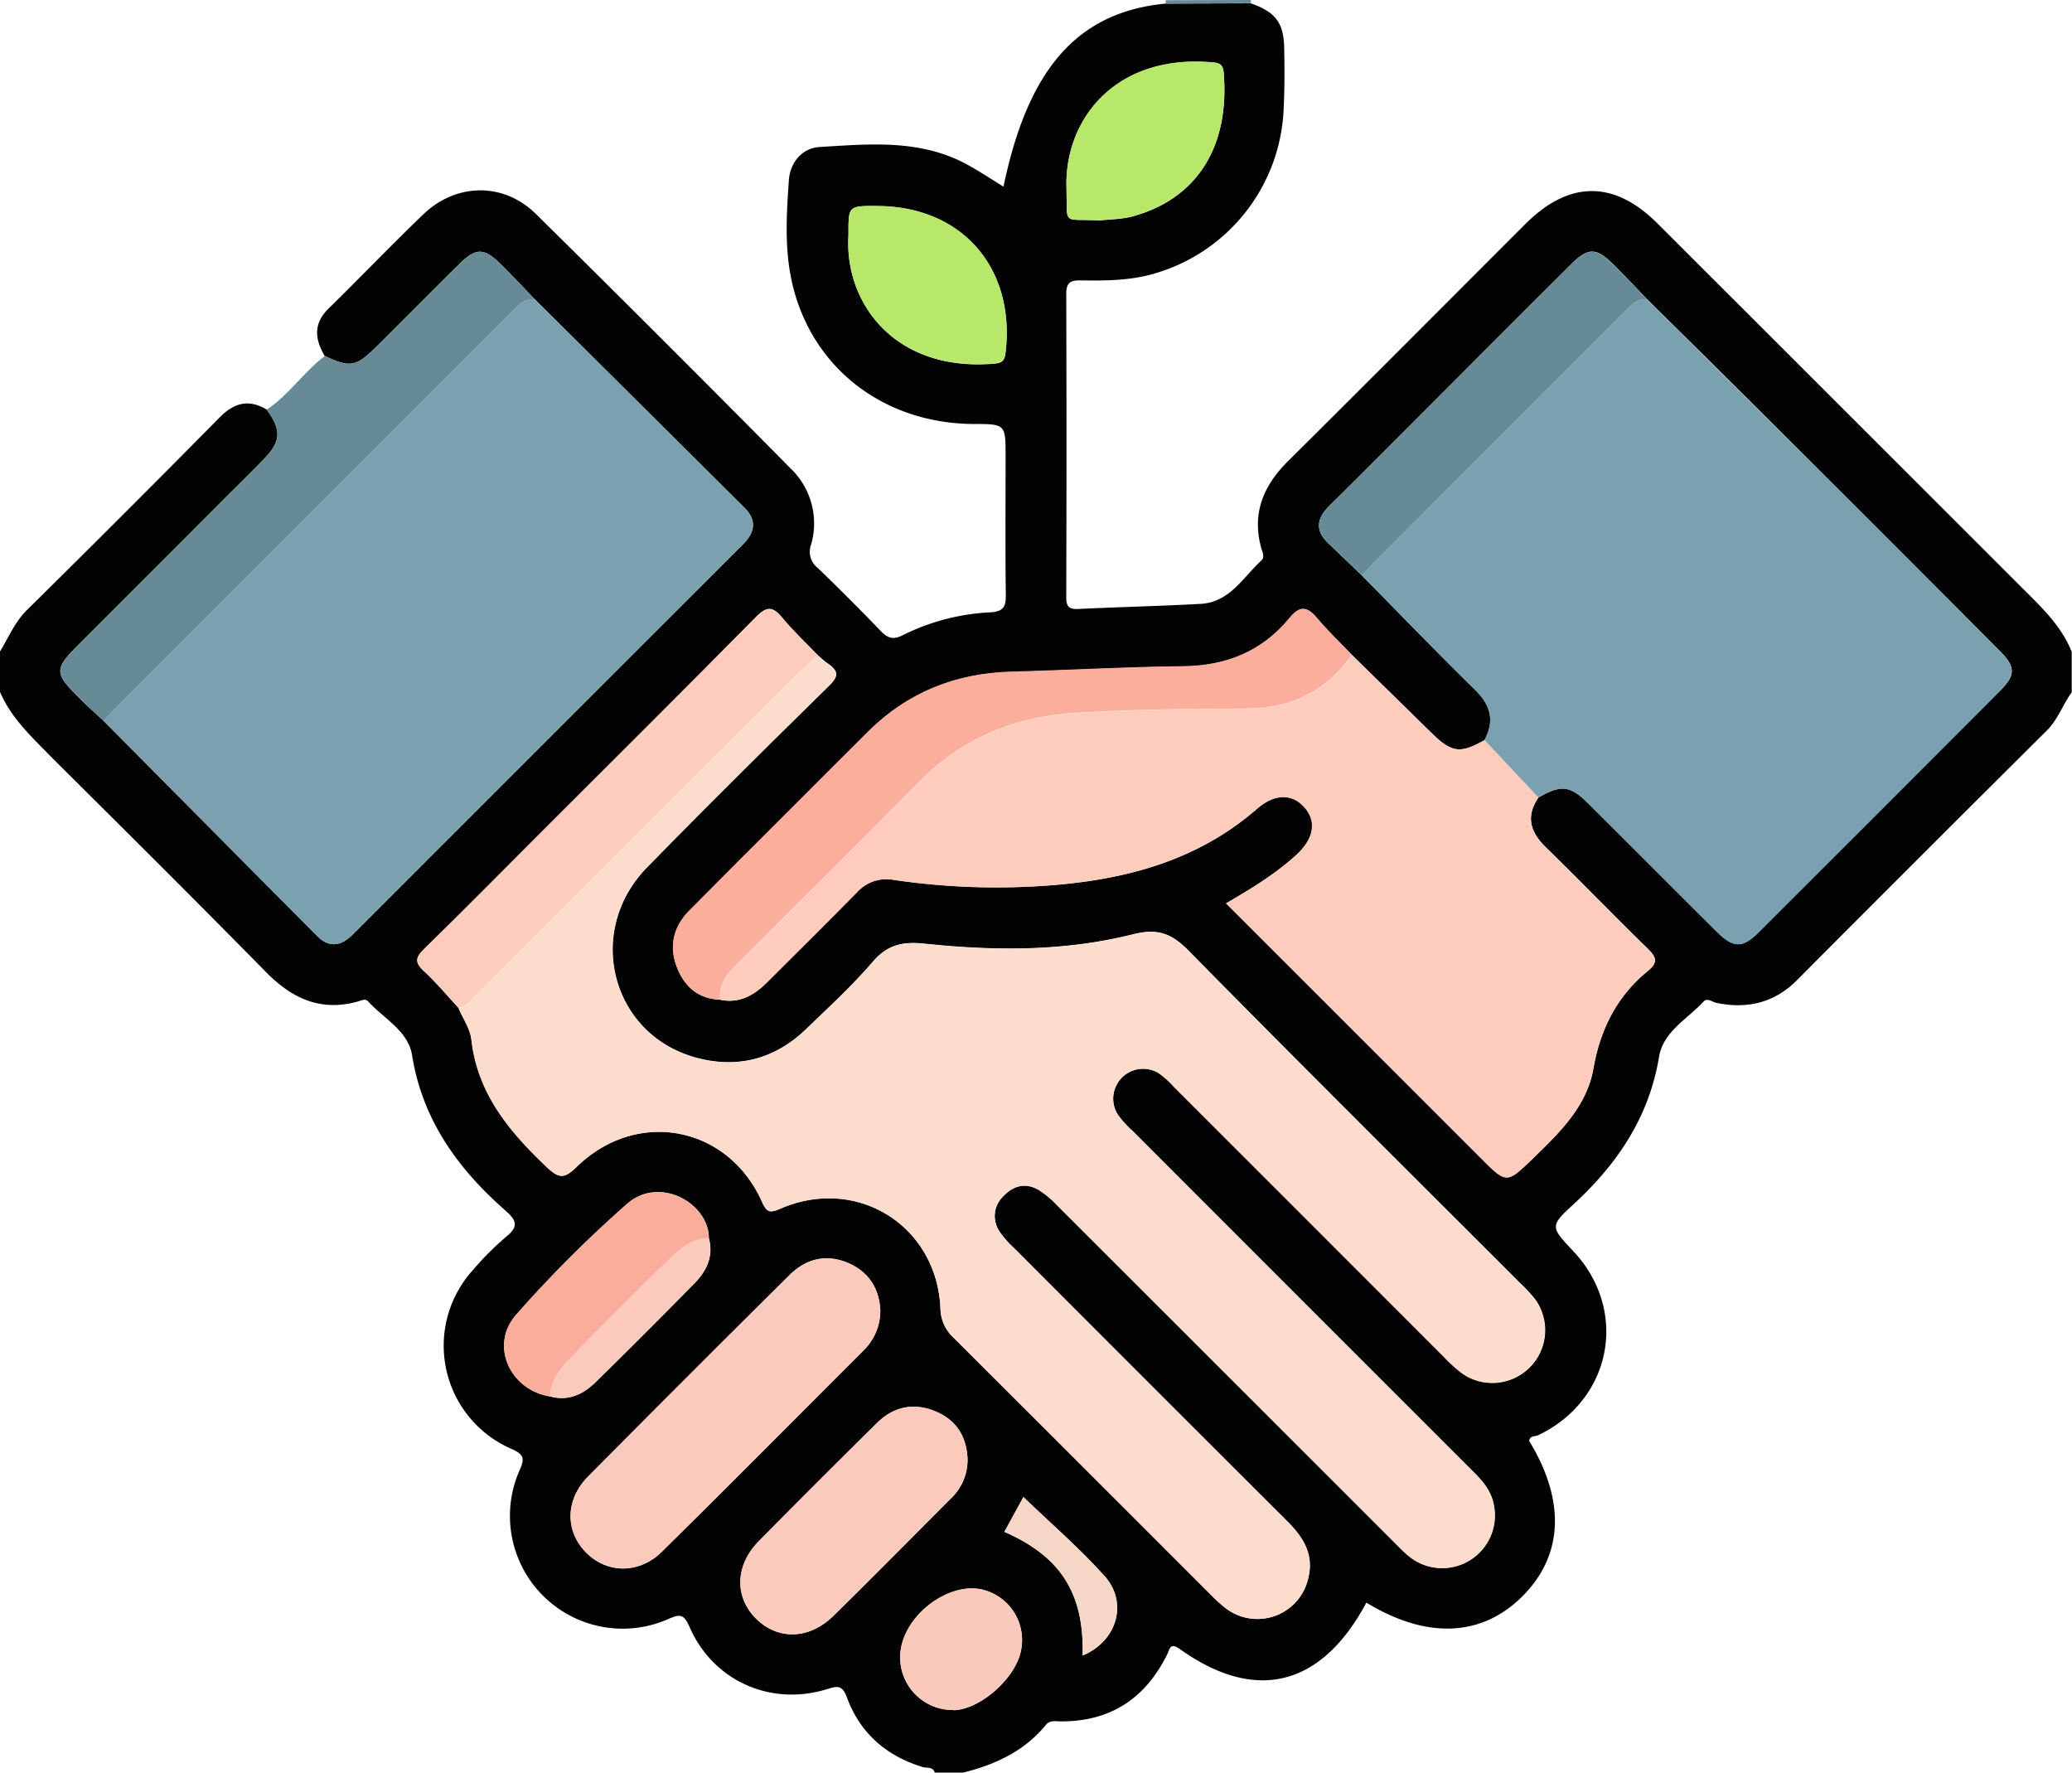 <svg xmlns="http://www.w3.org/2000/svg" id="Layer_1" data-name="Layer 1" viewBox="0 0 511.8 437.8"><defs><style>.cls03-1{fill:#040303;}.cls03-2{fill:#668b96;}.cls03-3{fill:#fcdccd;}.cls03-4{fill:#7ba0b0;}.cls03-5{fill:#fdccbd;}.cls03-6{fill:#fcae9d;}.cls03-7{fill:#fbcabc;}.cls03-8{fill:#b8e86a;}.cls03-9{fill:#faad9b;}.cls03-10{fill:#f9c9bb;}.cls03-11{fill:#f5d6c7;}</style></defs><path class="cls03-1" d="M50.1,348V338c2.13-3.47,3.64-7.26,6.67-10.25q24-23.67,47.64-47.61c3.55-3.58,7.18-4.52,11.57-1.88,3.69,5.08,3.56,7.85-.69,12.22-2.9,3-5.87,5.9-8.82,8.85L69.72,336.1c-6.32,6.32-6.33,7.15.17,13.6,1.88,1.87,3.87,3.63,5.81,5.44q26.39,26.6,52.78,53.17c2.94,2.95,5.89,2.45,8.71-.38q48.23-48.24,96.49-96.46c3-3,3.35-6,.22-9.06L182.18,251c-2.76-2.86-5.47-5.77-8.29-8.56-4.22-4.19-6.23-4.21-10.41-.06C156.63,249.15,149.85,256,143,262.8c-4.94,4.91-6.49,5.16-12.69,2.21-2.46-4.12-2.86-8,.95-11.7,7.85-7.69,15.45-15.64,23.38-23.25,8.13-7.82,19.86-8,27.86-.09q31.66,31.23,62.92,62.86a18.78,18.78,0,0,1,5,18.86,5,5,0,0,0,1.63,5.64Q260,325,267.6,332.89c1.74,1.83,3.1,2.31,5.51,1.08a54.06,54.06,0,0,1,21.56-5.63c3.51-.2,3.91-1.58,3.87-4.52-.14-11.32-.05-22.64-.05-34,0-8,0-8-8.09-8C267.89,281.6,250,267.46,245.55,246c-1.66-8-1.17-16.27-.59-24.4.31-4.44,3.36-7.94,7.54-8.19,12.4-.75,25-2,36.62,4.4,3,1.65,5.86,3.56,8.85,5.38,6.1-29.28,18.37-43.09,40-45.2l21.07-.07c6,2.07,8.13,4.75,8.26,10.9.11,5.15.11,10.33-.14,15.48a44.21,44.21,0,0,1-30.88,40.05c-6.32,2.06-12.77,2.1-19.26,2-2.48-.05-3.56.56-3.55,3.3q.12,37.47,0,74.95c0,2,.44,3,2.78,2.91,10.15-.49,20.3-.71,30.44-1.27,7.15-.39,10.44-6.54,15-10.73.8-.74.32-1.9,0-2.86-2.44-8.61.38-15.52,6.55-21.64,19.63-19.47,39.13-39.08,58.68-58.62,10.77-10.75,21.88-10.8,32.57-.12q45.06,45,90.12,90.06c4.76,4.75,9.66,9.34,12.22,15.76v10c-2.19,3-3.38,6.68-6.14,9.43q-31,30.82-61.82,61.76c-5.53,5.52-12.23,7.07-19.75,5.52-1.09-.23-2.3-1.35-3.24-.32-4,4.35-10,7.39-11,13.75-2.5,14.84-10.29,26.37-21.13,36.32-5.86,5.37-5.67,5.58-.06,11.54,13.8,14.64,9.6,36.75-8.59,45.45-.78.38-2.11.1-2.29,1.43,9,14.74,8.45,28.21-1.58,38.3s-23.6,10.78-38.62,1.65c-11.1,20.72-27.31,24.83-46.05,11.49-2.51-1.78-2.49,0-3.19,1.37-5.39,10.83-14,16.52-26.25,16.47-1.32,0-2.68-.37-3.69.88C303.14,609.59,296,612.9,288,614.9h-7c-.47-1.52-1.94-1.06-2.94-1.36-9-2.72-15.52-8.38-18.75-17.18-1.2-3.26-2.47-2.81-5-2.05-13.92,4.25-28.07-2.06-33.9-15.4-1.39-3.17-2.34-3.23-5.21-1.95a27.85,27.85,0,0,1-36.85-36.52c1.4-3.11,1.28-4.08-2-5.53a27.78,27.78,0,0,1-9.31-44.27,70.58,70.58,0,0,1,8.11-8.11c3.07-2.47,2.56-4-.13-6.38-11.78-10.33-20.57-22.4-23.14-38.46-1-6.06-7-9-10.87-13.29-.64-.69-1.53-.27-2.34,0-9.2,2.64-16.37-.6-22.85-7.2-17.51-17.81-35.23-35.4-52.92-53C58.07,359.24,52.92,354.56,50.1,348ZM225.2,482.91c0-8.65-12.2-15.5-20.17-8.5a307.51,307.51,0,0,0-27.44,27.43C171,509.33,176,520.4,186,522c4.52,1.21,8.18-.55,11.26-3.58q12.27-12,24.32-24.31C224.61,491.07,226.43,487.43,225.2,482.91ZM228,424c4.77,1,8.39-1.11,11.59-4.3,7.43-7.4,14.87-14.78,22.23-22.25a9.73,9.73,0,0,1,9-3.06,174.09,174.09,0,0,0,37.34,1.46c19.23-1.3,37.39-5.88,52.44-19,4.43-3.85,8.74-3.86,11.81-.27s2.18,7.75-2.13,11.69c-5.15,4.7-11.08,8.3-17.32,11.93l62.85,62.82c6.52,6.52,6.44,6.44,13.14,0,6.51-6.31,13.12-12.76,14.74-22,1.72-9.83,5.86-17.93,13.52-24.19,2.52-2.06,2-3.37-.1-5.44-8.47-8.24-16.66-16.75-25.14-25-3.9-3.79-5.05-7.65-1.85-12.34,5.61-3.2,7.79-3,12.31,1.47,10.63,10.56,21.18,21.2,31.81,31.76,4,3.95,6.28,4,10.12.21q29.88-29.81,59.68-59.69c4-4,4-5.95-.09-10.05q-22.38-22.47-44.83-44.87-21-21-42.15-41.85c-2.76-2.86-5.47-5.77-8.3-8.57-4.37-4.33-6.3-4.3-10.77.17Q422.68,257.8,407.53,273c-9.64,9.65-19.24,19.33-28.95,28.91-3.19,3.14-3.78,6.11-.38,9.37l8.27,7.91c9.31,9.45,18.51,19,28,28.29,3.88,3.8,4.88,7.66,2.31,12.43-6,3.39-8.07,3.1-13-1.72q-9.86-9.68-19.73-19.33c-2.86-3-5.89-5.85-8.54-9-2.45-2.94-4.27-3.24-6.86-.08-6.76,8.25-15.63,11.81-26.3,11.93-14.14.16-28.27,1-42.42,1.34-13.75.38-25.62,5.1-35.41,14.84q-9.9,9.86-19.78,19.77c-8.12,8.12-16.27,16.22-24.34,24.38-3.86,3.9-5.07,8.66-3.15,13.78C219.05,420.6,222.44,423.84,228,424Zm24.17-85c-3-3.11-6.16-6.06-8.9-9.37-2.4-2.9-3.89-2.73-6.54,0-17.52,17.78-35.23,35.36-52.88,53-9.65,9.65-19.22,19.38-29,28.9-2.22,2.17-2.26,3.37,0,5.46,3,2.8,5.7,6,8.52,9.08,1.1,2.6,2.88,5.11,3.18,7.8,1.52,13.36,9.38,22.7,18.62,31.48,3,2.82,4.33,2.94,7.31,0,14.87-14.56,37.41-10.31,45.85,8.56,1.17,2.62,1.93,2.83,4.5,1.71,18.88-8.21,38.7,4.1,39.58,24.64a10,10,0,0,0,3.31,7.27q31.88,31.72,63.63,63.58a34,34,0,0,0,3.3,3A12.86,12.86,0,0,0,373.23,567c1.54-5.94-1.18-10.23-5.16-14.19q-33.79-33.71-67.5-67.49a23.22,23.22,0,0,1-3.59-4.11,6.74,6.74,0,0,1,1-8.71c2.4-2.55,5.41-3.39,8.59-1.59a22.59,22.59,0,0,1,4.58,3.78q41.55,41.49,83.06,83c1.17,1.18,2.32,2.4,3.59,3.47A13,13,0,0,0,419,548.33c-.76-3.42-3-5.82-5.42-8.19q-41.88-41.85-83.74-83.75a24.57,24.57,0,0,1-3.66-4.06,7.39,7.39,0,0,1,10.18-10.16,21.82,21.82,0,0,1,3.69,3.32q33.42,33.38,66.82,66.75a37.47,37.47,0,0,0,4.41,4,13,13,0,0,0,18-18.28,38.2,38.2,0,0,0-3.72-4c-27.33-27.33-54.76-54.55-81.87-82.09-4.19-4.26-7.67-5.55-13.62-4.05-17,4.28-34.33,4.15-51.63,2.33-5.19-.54-9.05.19-12.67,4.42-5.08,5.92-10.88,11.25-16.52,16.68-7.7,7.41-16.94,9.84-27.18,7.06-21-5.69-27.57-31.2-12.12-47,14.79-15.12,29.82-30,44.93-44.82,2.28-2.24,2.45-3.52,0-5.33C253.86,340.51,253,339.7,252.16,339Zm15.38,161.7c-.29-5.32-2.82-9.4-7.85-11.59-5.47-2.38-10.47-1.16-14.63,3q-24.93,24.8-49.72,49.72c-5.67,5.73-5.69,13.43-.5,18.71s13.14,5.34,18.75-.19c16.69-16.46,33.19-33.1,49.77-49.68A13.66,13.66,0,0,0,267.54,500.66Zm21.55,36.89c-.19-5.46-2.61-9.59-7.66-11.78-5.39-2.33-10.46-1.43-14.67,2.73q-14.7,14.54-29.25,29.24c-5.83,5.92-6,13.76-.7,19.07s13.08,5.27,19.09-.61c9.74-9.53,19.3-19.23,28.91-28.89A13.1,13.1,0,0,0,289.09,537.55Zm32.22-306c2.8-.32,5.7-.29,8.39-1,15.8-4.23,24.24-17,22.64-35.65-.15-1.68-.85-2.23-2.47-2.38-24.46-2.28-36.83,14.3-36.35,30.83C313.8,233,312.32,231.06,321.31,231.53Zm-61.63,3.56c-1.12,16.77,11.47,34,36.25,31.75,2-.18,2.36-1.09,2.56-2.82,2.4-20.92-10.9-36-31.81-36.07C259.64,227.94,259.64,227.94,259.68,235.09Zm25.89,364.35c6.48-.1,15.18-7.66,16.66-14.47a12.81,12.81,0,0,0-8.92-15.15c-7.63-2.29-18.22,4.62-20.46,13.36A13,13,0,0,0,285.57,599.44Zm31.95-13.51c8.52-3.53,11.3-13.08,5.39-19.64-6.18-6.87-13.23-12.94-20-19.48-1.48,2.7-3.08,5.64-4.7,8.59C312.13,561.56,317.91,570.64,317.52,585.93Z" transform="translate(-50.1 -177.1)"></path><path class="cls03-2" d="M359,177.1a1,1,0,0,1,.06.78L338,178a1.75,1.75,0,0,0,0-.85Z" transform="translate(-50.1 -177.1)"></path><path class="cls03-3" d="M252.16,339c.87.74,1.7,1.55,2.63,2.22,2.47,1.81,2.3,3.09,0,5.33-15.11,14.81-30.14,29.7-44.93,44.82-15.45,15.8-8.84,41.31,12.12,47,10.24,2.78,19.48.35,27.18-7.06,5.64-5.43,11.44-10.76,16.52-16.68,3.62-4.23,7.48-5,12.67-4.42,17.3,1.82,34.66,1.95,51.63-2.33,5.95-1.5,9.43-.21,13.62,4.05,27.11,27.54,54.54,54.76,81.87,82.09a38.2,38.2,0,0,1,3.72,4,13,13,0,0,1-18,18.28,37.47,37.47,0,0,1-4.41-4Q373.4,478.88,340,445.49a21.82,21.82,0,0,0-3.69-3.32,7.39,7.39,0,0,0-10.18,10.16,24.57,24.57,0,0,0,3.66,4.06q41.85,41.89,83.74,83.75c2.38,2.37,4.66,4.77,5.42,8.19a13,13,0,0,1-21.19,12.86c-1.27-1.07-2.42-2.29-3.59-3.47q-41.54-41.51-83.06-83a22.59,22.59,0,0,0-4.58-3.78c-3.18-1.8-6.19-1-8.59,1.59a6.74,6.74,0,0,0-1,8.71,23.22,23.22,0,0,0,3.59,4.11q33.72,33.77,67.5,67.49c4,4,6.7,8.25,5.16,14.19a12.86,12.86,0,0,1-20.56,7.11,34,34,0,0,1-3.3-3q-31.81-31.8-63.63-63.58a10,10,0,0,1-3.31-7.27c-.88-20.54-20.7-32.85-39.58-24.64-2.57,1.12-3.33.91-4.5-1.71-8.44-18.87-31-23.12-45.85-8.56-3,2.91-4.34,2.79-7.31,0-9.24-8.78-17.1-18.12-18.62-31.48-.3-2.69-2.08-5.2-3.18-7.8,2.22-.29,3.27-2.17,4.64-3.54q39.85-39.76,79.66-79.59C249.09,341.47,250.67,340.26,252.16,339Z" transform="translate(-50.1 -177.1)"></path><path class="cls03-4" d="M456.94,251.06Q478,272,499.09,292.91q22.45,22.39,44.83,44.87c4.08,4.1,4.11,6,.09,10.05q-29.81,29.88-59.68,59.69c-3.84,3.82-6.15,3.74-10.12-.21-10.63-10.56-21.18-21.2-31.81-31.76-4.52-4.48-6.7-4.67-12.31-1.46L416.76,359.9c2.57-4.77,1.57-8.63-2.31-12.43-9.47-9.28-18.67-18.84-28-28.29,1.13-1.18,2.23-2.39,3.39-3.54Q421,284.46,452.2,253.27C453.54,251.93,454.89,250.79,456.94,251.06Z" transform="translate(-50.1 -177.1)"></path><path class="cls03-4" d="M182.18,251l51.72,51.42c3.13,3.11,2.8,6-.22,9.06q-48.27,48.21-96.49,96.46c-2.82,2.83-5.77,3.33-8.71.38q-26.43-26.55-52.78-53.17c1.23-1.31,2.43-2.66,3.71-3.94q48.81-48.82,97.64-97.66C178.5,252.08,179.94,250.78,182.18,251Z" transform="translate(-50.1 -177.1)"></path><path class="cls03-5" d="M416.76,359.9l13.33,14.19c-3.2,4.68-2,8.54,1.85,12.33,8.48,8.23,16.67,16.74,25.14,25,2.13,2.07,2.62,3.38.1,5.44-7.66,6.26-11.8,14.36-13.52,24.19-1.62,9.24-8.23,15.69-14.74,22-6.7,6.48-6.62,6.56-13.14,0l-62.85-62.82c6.24-3.63,12.17-7.23,17.32-11.93,4.31-3.94,5.11-8.22,2.13-11.69s-7.38-3.58-11.81.27c-15.05,13.07-33.21,17.65-52.44,19a174.09,174.09,0,0,1-37.34-1.46,9.73,9.73,0,0,0-9,3.06c-7.36,7.47-14.8,14.85-22.23,22.25-3.2,3.19-6.82,5.3-11.59,4.3-.37-3.71,1.67-6.22,4.11-8.65,15.1-15,30.24-30,45.17-45.2,10.82-11,24.12-16.21,39.16-17,13.75-.76,27.55-1.06,41.32-1,11.2,0,19.89-4.16,26.29-13.25q9.87,9.66,19.73,19.33C408.69,363,410.76,363.29,416.76,359.9Z" transform="translate(-50.1 -177.1)"></path><path class="cls03-6" d="M384,338.85c-6.4,9.09-15.09,13.28-26.29,13.25-13.77,0-27.57.26-41.32,1-15,.82-28.34,6-39.16,17-14.93,15.19-30.07,30.17-45.17,45.2-2.44,2.43-4.48,4.94-4.11,8.65-5.55-.16-8.94-3.4-10.75-8.21-1.92-5.12-.71-9.88,3.15-13.78,8.07-8.16,16.22-16.26,24.34-24.38q9.89-9.9,19.78-19.77c9.79-9.74,21.66-14.46,35.41-14.84,14.15-.38,28.28-1.18,42.42-1.34,10.67-.12,19.54-3.68,26.3-11.93,2.59-3.16,4.41-2.86,6.86.08C378.15,333,381.18,335.85,384,338.85Z" transform="translate(-50.1 -177.1)"></path><path class="cls03-2" d="M182.18,251c-2.24-.21-3.68,1.09-5.13,2.55q-48.81,48.84-97.64,97.66c-1.28,1.28-2.48,2.63-3.71,3.94-1.94-1.81-3.93-3.57-5.81-5.44-6.5-6.45-6.49-7.28-.17-13.6l36.75-36.75c3-3,5.92-5.86,8.82-8.85,4.25-4.37,4.38-7.14.69-12.22,5.48-3.67,9.14-9.31,14.35-13.27,6.2,2.95,7.75,2.7,12.69-2.21,6.83-6.8,13.61-13.65,20.46-20.43,4.18-4.15,6.19-4.13,10.41.06C176.71,245.22,179.42,248.13,182.18,251Z" transform="translate(-50.1 -177.1)"></path><path class="cls03-7" d="M267.54,500.66a13.66,13.66,0,0,1-4.18,9.95c-16.58,16.58-33.08,33.22-49.77,49.68-5.61,5.53-13.64,5.38-18.75.19s-5.17-13,.5-18.71q24.74-25,49.72-49.72c4.16-4.14,9.16-5.36,14.63-3C264.72,491.26,267.25,495.34,267.54,500.66Z" transform="translate(-50.1 -177.1)"></path><path class="cls03-5" d="M252.16,339c-1.49,1.3-3.07,2.51-4.47,3.91Q207.85,382.65,168,422.46c-1.37,1.37-2.42,3.25-4.64,3.54-2.82-3.05-5.47-6.28-8.52-9.08-2.28-2.09-2.24-3.29,0-5.46,9.77-9.52,19.34-19.25,29-28.9,17.65-17.65,35.36-35.23,52.88-53,2.65-2.69,4.14-2.86,6.54,0C246,332.9,249.17,335.85,252.16,339Z" transform="translate(-50.1 -177.1)"></path><path class="cls03-2" d="M456.94,251.06c-2.05-.27-3.4.87-4.74,2.21q-31.15,31.2-62.34,62.37c-1.16,1.15-2.26,2.36-3.39,3.54l-8.27-7.91c-3.4-3.26-2.81-6.23.38-9.37,9.71-9.58,19.31-19.26,28.95-28.91q15.17-15.17,30.34-30.33c4.47-4.47,6.4-4.5,10.77-.17C451.47,245.29,454.18,248.2,456.94,251.06Z" transform="translate(-50.1 -177.1)"></path><path class="cls03-7" d="M289.09,537.55a13.1,13.1,0,0,1-4.28,9.76c-9.61,9.66-19.17,19.36-28.91,28.89-6,5.88-13.71,6-19.09.61s-5.13-13.15.7-19.07Q252,543,266.76,528.5c4.21-4.16,9.28-5.06,14.67-2.73C286.48,528,288.9,532.09,289.09,537.55Z" transform="translate(-50.1 -177.1)"></path><path class="cls03-8" d="M321.31,231.53c-9-.47-7.51,1.45-7.79-8.21-.48-16.53,11.89-33.11,36.35-30.83,1.62.15,2.32.7,2.47,2.38,1.6,18.65-6.84,31.42-22.64,35.65C327,231.24,324.11,231.21,321.31,231.53Z" transform="translate(-50.1 -177.1)"></path><path class="cls03-8" d="M259.68,235.09c0-7.15,0-7.15,7-7.14,20.91,0,34.21,15.15,31.81,36.07-.2,1.73-.58,2.64-2.56,2.82C271.15,269.09,258.56,251.86,259.68,235.09Z" transform="translate(-50.1 -177.1)"></path><path class="cls03-9" d="M186,522c-10-1.63-15-12.7-8.43-20.19A307.51,307.51,0,0,1,205,474.41c8-7,20.15-.15,20.17,8.5-4.18.08-7.12,2.64-9.84,5.29q-12.15,11.85-24,24C188.7,514.92,186.11,517.84,186,522Z" transform="translate(-50.1 -177.1)"></path><path class="cls03-10" d="M285.57,599.44a13,13,0,0,1-12.72-16.26c2.24-8.74,12.83-15.65,20.46-13.36A12.81,12.81,0,0,1,302.23,585C300.75,591.78,292.05,599.34,285.57,599.44Z" transform="translate(-50.1 -177.1)"></path><path class="cls03-7" d="M186,522c.09-4.19,2.68-7.11,5.33-9.82q11.86-12.15,24-24c2.72-2.65,5.66-5.21,9.84-5.29,1.23,4.52-.59,8.16-3.6,11.23q-12,12.25-24.32,24.31C194.2,521.48,190.54,523.24,186,522Z" transform="translate(-50.1 -177.1)"></path><path class="cls03-11" d="M317.52,585.93c.39-15.29-5.39-24.37-19.34-30.53,1.62-2.95,3.22-5.89,4.7-8.59,6.8,6.54,13.85,12.61,20,19.48C328.82,572.85,326,582.4,317.52,585.93Z" transform="translate(-50.1 -177.1)"></path></svg>